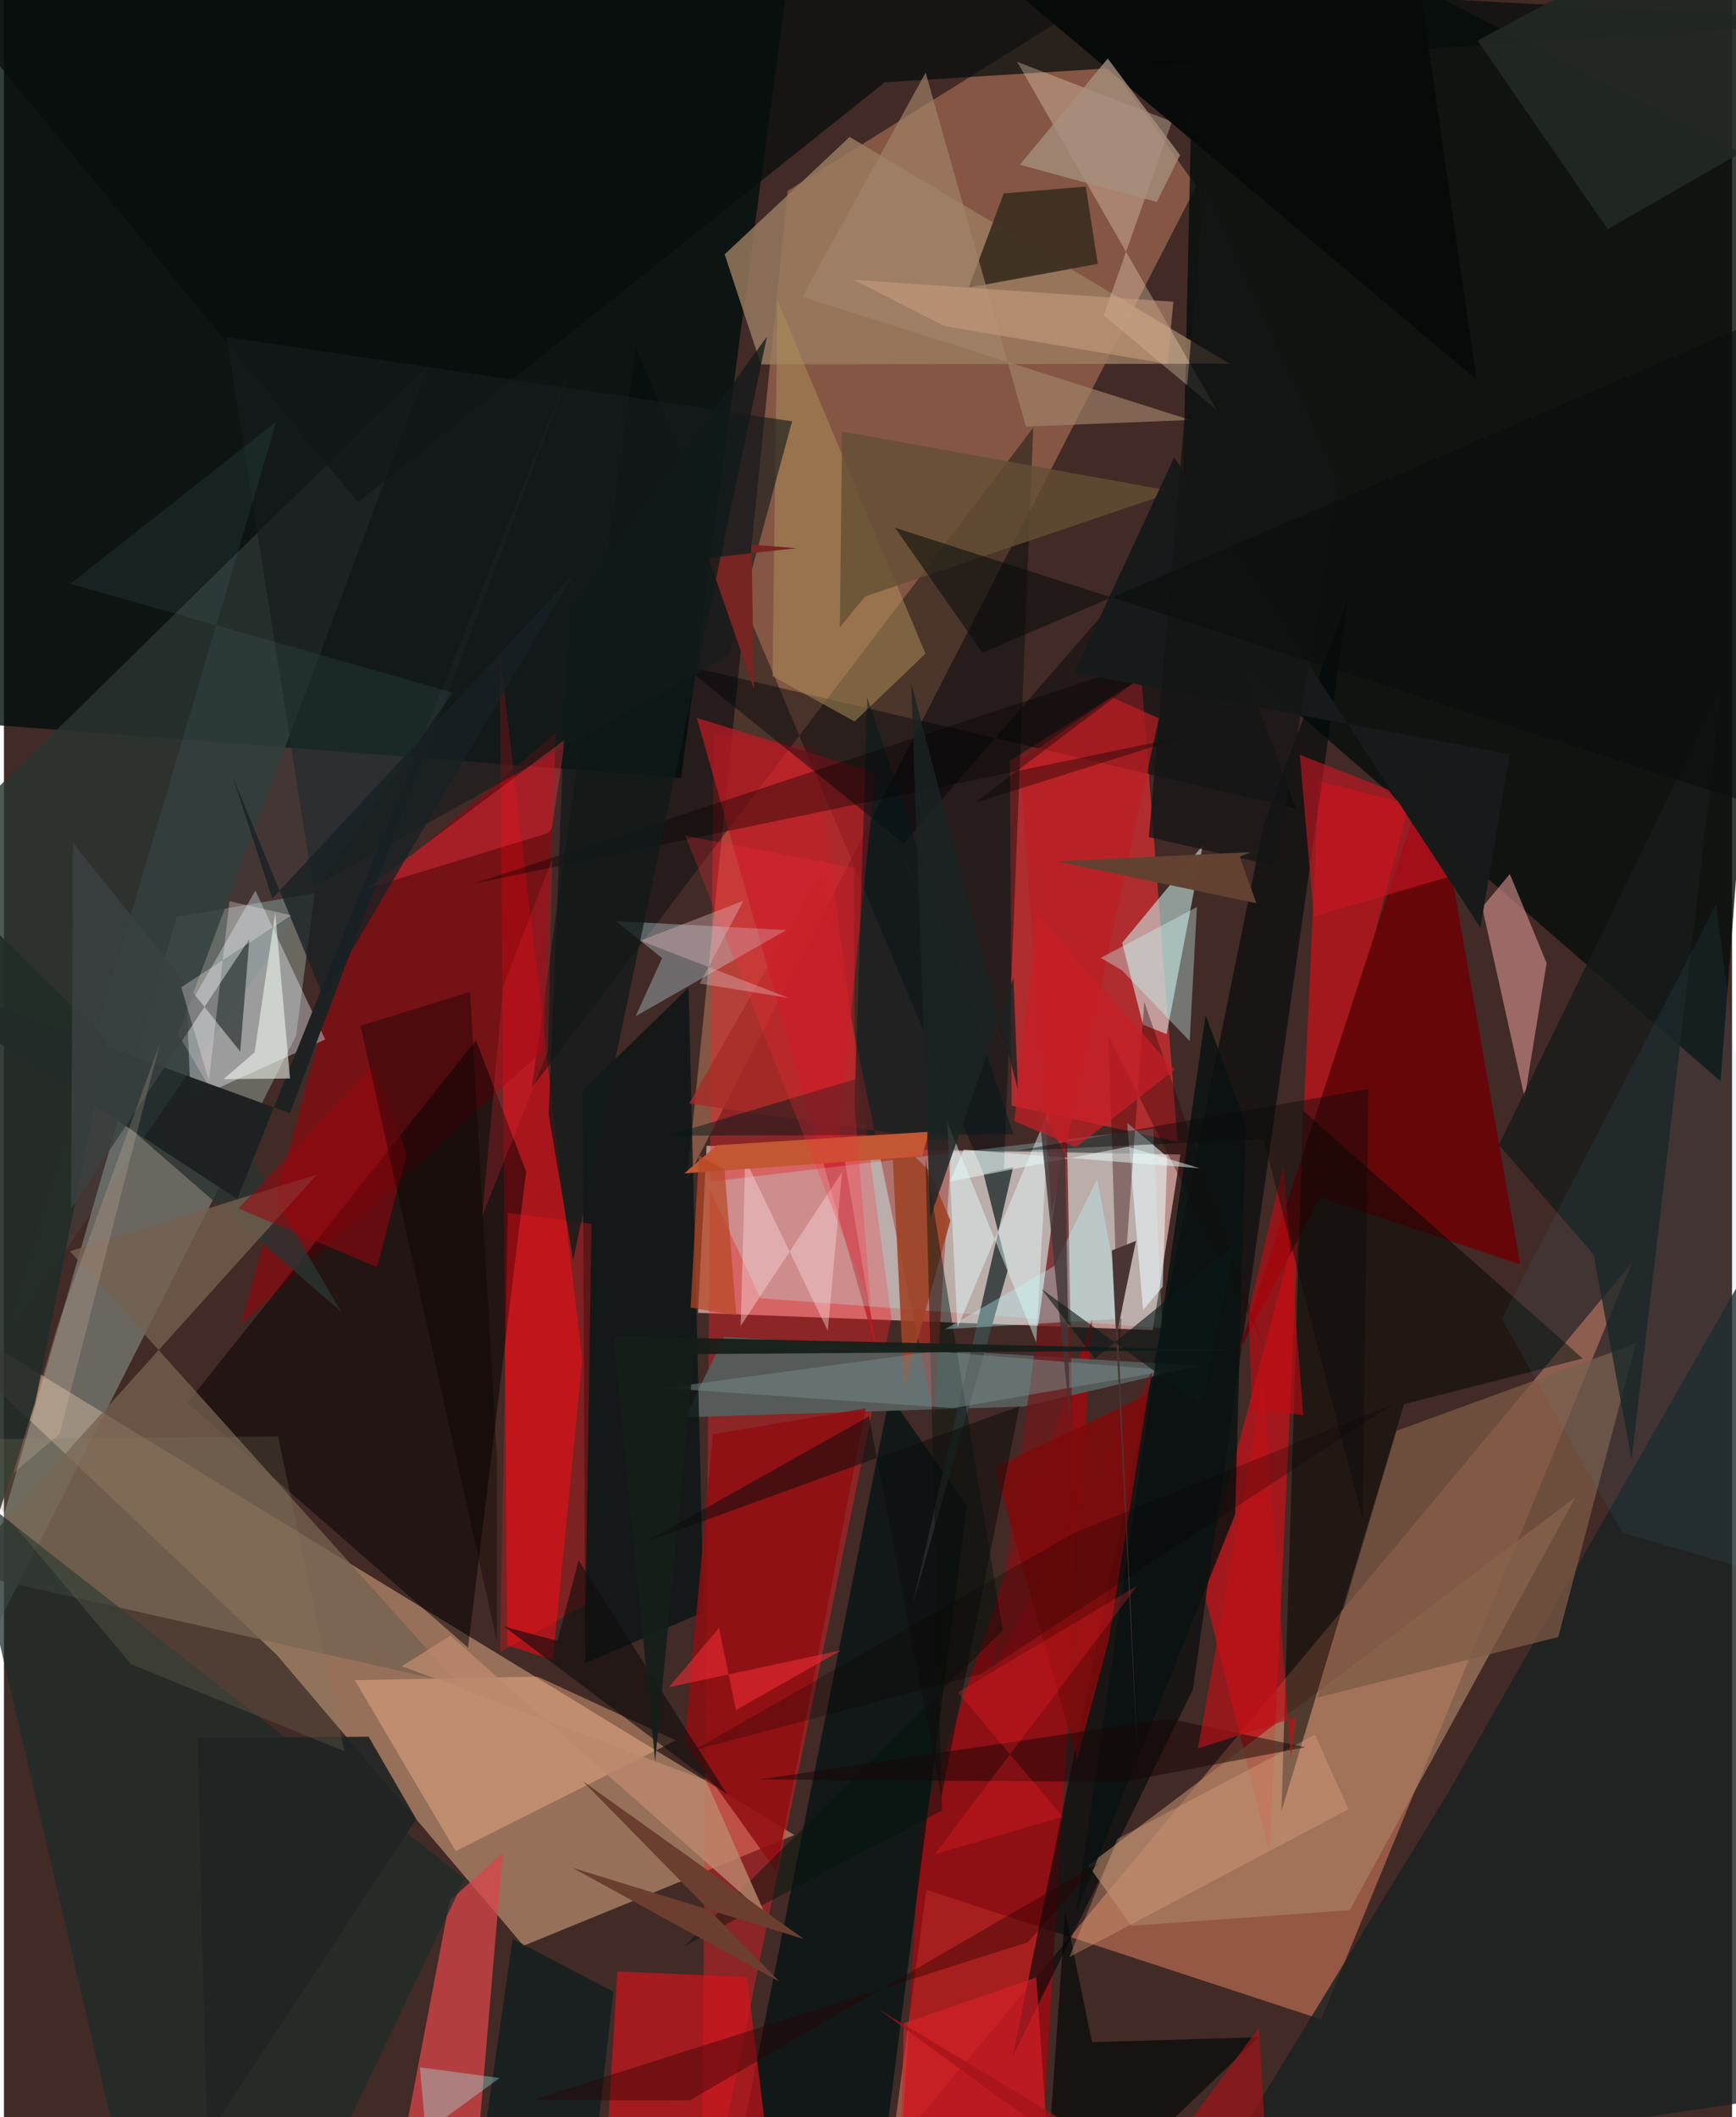 <svg xmlns="http://www.w3.org/2000/svg" width="228" height="278" viewBox="0 0 836 1024"><path fill="#422a26" d="M0 0h836v1024H0z"/><path fill="#f7c2be" fill-opacity=".675" d="M339.93 554.187l-4.171 80.8 219.997 8.348 13.364-84.925z"/><path fill="#e9b48d" fill-opacity=".506" d="M-62 616.097l444.358 271.435-131.008 53.557-119.22-140.536z"/><path fill="#d78e67" fill-opacity=".447" d="M517.379 5.936l-138.24 86.336-48.693 478.11L576.774 90.107z"/><path fill="#bd7055" fill-opacity=".667" d="M787.435 610.918l-358.141 429.58L446.255 914l190.941 62.68z"/><path fill="#f02f35" fill-opacity=".624" d="M487.455 534.767l80.308 17.433-17.538-224.227-63.537 39.984z"/><path fill="#020f0e" fill-opacity=".804" d="M-62 346.231l389.553 30.008L385.185-54.74-28.81-62z"/><path fill="#a3bbb3" fill-opacity=".412" d="M150.311 432.044l-8.955 68.844-172.995 341.269L83.581 443.43z"/><path fill="#050e0c" fill-opacity=".812" d="M577.007-62L863.874 86.295l-33.442 436.647-261.39-227.457z"/><path fill="#ff1d28" fill-opacity=".388" d="M392.423 361.113l-49.163-5.797L337.392 1086l91.898-448.725z"/><path fill="#f90715" fill-opacity=".557" d="M265.534 802.853l14.199-145.104-39.909-342.622 3.705 480.724z"/><path fill="#b0040d" fill-opacity=".686" d="M501.575 1048.441l24.913-410.627-82.902 244.303-9.407 157.224z"/><path fill="#c21219" fill-opacity=".745" d="M612.256 896.214l-32.873-130.728 100.504-376.589-43.785-11.181z"/><path fill="#000b0d" fill-opacity=".427" d="M255.293 526.198l242.635-319.303-15.1 381.918-177.062-420.785z"/><path fill="#cffaf5" fill-opacity=".545" d="M579.914 408.909l-17.441 91.242-11.431-4.497-10.087-39.64z"/><path fill="#94040d" fill-opacity=".612" d="M260.765 508.072L114.639 640.477l55.867-203.652 96.469-82.443z"/><path fill="#00080a" fill-opacity=".624" d="M609.443 398.932L487.92 994.886l87.228-177.665 75.22-528.44z"/><path fill="#997b60" fill-opacity=".827" d="M366.178 176.23l-17.526-53.21 60.465-56.796 183.922 109.724z"/><path fill-opacity=".49" d="M252.586 566.645l-28.072 230.262L88.815 678.46l139.552-175.325z"/><path fill="#001213" fill-opacity=".733" d="M428.459 674.926l37.453 53.619L420.045 1086h-73.576z"/><path fill="#565b5a" d="M329.58 685.47l18.843-38.907 229.502 14.08-84.836 19.643z"/><path fill="#d84549" fill-opacity=".749" d="M225.165 1086H183.81l31.809-166.694 25.7-23.14z"/><path fill="#2a3431" fill-opacity=".82" d="M84.185 500.008L205.07 176.843-62 438.898l225.217 195.64z"/><path fill="#67070a" fill-opacity=".992" d="M690.63 367.908l-93.692 286.554 39.955-75.286 96.665 32.427z"/><path fill="#192022" fill-opacity=".788" d="M698.301 867.675L584.103 1054.67 898 1008.644V518.027z"/><path fill="#ecf5ff" fill-opacity=".38" d="M121.639 430.753l33.77 71.997-65.06 29.514-1.793-43.905z"/><path fill="#d9141c" fill-opacity=".647" d="M359.504 956.206l-62.762-2.701L288.815 1086h86.418z"/><path fill="#a88162" fill-opacity=".671" d="M545.421 931.435l-20.898-29.26 235.771-178.111L651.03 923.91z"/><path fill="#060d0c" fill-opacity=".722" d="M171.26 242.99L426.15 39.796l471.297-29.404L-62-41.131z"/><path fill="#756150" fill-opacity=".761" d="M219.936 814.563L31.9 605.166l119.389-36.981-172.93 191.812z"/><path fill="#081415" fill-opacity=".78" d="M281.199 804.424l-1.216-276.903 51.212-49.827 7.352 301.99z"/><path fill="#d48f8e" fill-opacity=".624" d="M735.688 531.028l-20.559-92.225 13.375-16.087 17.798 43.093z"/><path fill="#020905" fill-opacity=".518" d="M763.762 657.06l-86.446 22.093-59.319 196.905 10.453-338.831z"/><path fill="#a82c27" fill-opacity=".788" d="M395.217 422.793l-63.733 110.963 127.077 18.526-8.526 132.575z"/><path fill="#ba1b22" fill-opacity=".737" d="M404.056 545.648l17.633-171.801-86.499-26.615 87.444 307.67z"/><path fill="#b6ffff" fill-opacity=".259" d="M560.342 642.408l-4.343-96.376-216.282 25.747 26.275 56.125z"/><path fill="#f4b189" fill-opacity=".439" d="M258.167 810.905l-88.463 1.747 48.855 82.685 106.434-53.588z"/><path fill="#1e2c29" fill-opacity=".729" d="M138.148 1086l84.808-177.43L-20.007 718.1 65.922 1086z"/><path fill="#3c2f20" fill-opacity=".941" d="M529.141 127.62l-5.79-37.37-39.688 3.296-16.949 45.567z"/><path fill="#f9e7ca" fill-opacity=".314" d="M565.071 58.81l-33.056 93.647 54.75 45.915-96.642-168.497z"/><path fill="#7c5b44" fill-opacity=".733" d="M635.246 821.072l116.687-29.295L789.46 649.79l-115.777 42.242z"/><path fill="#00050a" fill-opacity=".447" d="M625 391.046l-296.756-69.408 106.987 86.344 137.73-158.537z"/><path fill="#cff3fd" fill-opacity=".322" d="M295.98 445.502l22.417 17.89-12.823 28.144 72.877-41.682z"/><path fill="#70181a" fill-opacity=".761" d="M519.638 835.004l-5.572-295.36-36.563 269.633 78.42-147.179z"/><path fill="#161c1a" fill-opacity=".78" d="M787.421 705.89l-18.445-99.12-45.778-53.042 107.949-221.51z"/><path fill="#910e11" fill-opacity=".831" d="M416.921 681.183l-73.969 12.546-13.728 149.217 44.42 62.07z"/><path fill="#1e2222" fill-opacity=".996" d="M273.863 178.74L112.825 579.891-62 465.463l200.311 72.964z"/><path fill="#ae8e58" fill-opacity=".514" d="M374.18 145.143l-2.367 181.92 39.726 21.88 34.27-32.795z"/><path fill="#9f4326" fill-opacity=".894" d="M457.884 590.308l-22.397 81.255-6.105-123.48 18.158 18.112z"/><path fill="#02181d" fill-opacity=".478" d="M488.419 548.678l-167.602.628 91.102-27.334 5.734-184.5z"/><path fill="#eafcfd" fill-opacity=".576" d="M560.557 622.365l-9.49 11.268-7.703-90.54 19.389 16.39z"/><path fill="#f5131b" fill-opacity=".333" d="M240.064 798.919l41.311-22.695 2.891-184.333-40.572-5.278z"/><path fill="#000805" fill-opacity=".671" d="M526.356 987.723l80.528-2.387L502.18 1086l11.219-161.28z"/><path fill="#171c1c" fill-opacity=".643" d="M381.268 203.774L350.59 316.995 149.628 428.967 107.68 162.998z"/><path fill="#404646" fill-opacity=".984" d="M485.636 614.233l-45.97 161.652 48.52-211.34-14.298 3.21z"/><path fill="#52898b" fill-opacity=".137" d="M1.336 645.724l130.43-441.823-99.614 78.423 184.99 52.652z"/><path fill="#c61522" fill-opacity=".624" d="M633.658 443.263l65.392-19.183-29.026-42.078-43.108-16.908z"/><path fill="#644f35" fill-opacity=".804" d="M404.4 303.407l1.073-94.7 160.774 29.054-149.664 50.724z"/><path fill="#7e0b0c" fill-opacity=".89" d="M479.111 709.734l40.035 140.981 15.097-56.49 19.22-119.704z"/><path fill="#232c28" fill-opacity=".91" d="M-62 393.324l13.5 477.103 63.515-191.294L50.016 503.35z"/><path fill="#d82029" fill-opacity=".624" d="M508.294 1086l-8.868-129.58-64.117 22.164L432.655 1086z"/><path fill="#e9ffff" fill-opacity=".435" d="M456.289 542.327l43.106 106.943 6.109-112.353-44.221 105.247z"/><path fill="#bd1e22" fill-opacity=".69" d="M491.418 368.126l15.473 218.25 51.835-238.95-22.851-10.242z"/><path fill="#d2fdfd" fill-opacity=".357" d="M540.848 469.288l32.775 34.261 3.485-64.821-46.51 24.564z"/><path fill="#00140e" fill-opacity=".463" d="M483.144 788.593l-37.34-228.175 7.962 315.198-124.79 65.801z"/><path fill="#a28469" fill-opacity=".663" d="M494.403 206.334l-48.52-171.213-59.7 108.397 187.714 59.607z"/><path fill="#e2a886" fill-opacity=".341" d="M634.222 839.024l16.22 36.023-134.997 71.51 23.207-57.165z"/><path fill="#768687" fill-opacity=".529" d="M459.158 681.058l-139.778-9.68 130.97-17.784 113.683 9.211z"/><path fill="#ff3445" fill-opacity=".357" d="M271.606 357.475l-95.999 72.267 87.631-26.806 1.754-2.063z"/><path fill="#310507" fill-opacity=".376" d="M539.327 656.021l-4.997-155.138 74.753 149.069-57.446-165.41z"/><path fill="#050000" fill-opacity=".365" d="M227.508 427.328l339.093-112.173-97.136 73.241 103.508-32.622z"/><path fill="#fad7d6" fill-opacity=".435" d="M356.383 641.355l49.094-74.462-6.915 76.801-39.948-82.822z"/><path fill="#c0fcff" fill-opacity=".341" d="M455.326 642.86l52.775-30.497 20.773-42.272 12.56 67.67z"/><path fill="#c20a11" fill-opacity=".612" d="M603.63 681.907l24.928 2.485-9.523-121.165-16.9 71.337z"/><path fill="#081210" fill-opacity=".816" d="M600.756 543.58l-19.418-52.504-62.842 434.542L595.6 732.436z"/><path fill="#97060e" fill-opacity=".561" d="M113.48 584.46l65.302-69.36 16.072 43.174-14.421 54.634z"/><path fill="#3b4141" fill-opacity=".82" d="M114.292 508.565l-80.85-100.778-1 176.802 86.29-130.396z"/><path fill="#f8fff4" fill-opacity=".545" d="M138.39 521.617l-7.15-80.09-9.98 67.423-14.992 12.984z"/><path fill="#100c0d" fill-opacity=".604" d="M267.75 793.623l-25.825-6.928 108.057 81.386-71.97-113.408z"/><path fill="#212723" fill-opacity=".945" d="M712.866 19.602l62.978 91.275 105.014-60.315L865.761-62z"/><path fill="#bc896d" fill-opacity=".792" d="M215.993 791.104l-23.512 14.788 147.08 55.207 28.77 64.96z"/><path fill="#181b1b" fill-opacity=".992" d="M517.759 325.283l48.377-104.141 148.13 227.6 14.16-83.943z"/><path fill="#041b1d" fill-opacity=".631" d="M281.572 1080.188L224.694 1086l21.39-148.199 48.752 25.532z"/><path fill="#e9fdfe" fill-opacity=".498" d="M543.704 554.615l34.832 10.439-114.194-9.062-6.722 15.51z"/><path fill="#a5fef9" fill-opacity=".333" d="M239.783 1005.06l-38.562-5.148 7.755 86.088h-80.349z"/><path fill="#413637" fill-opacity=".82" d="M513.302 558.24L402.807 356.46l97.664 178.626 15.166 150.906z"/><path fill="#151e1a" fill-opacity=".918" d="M315.029 851.812l18.862-196.891 262.347-1.889-301.326-6.72z"/><path fill="#070c0b" fill-opacity=".988" d="M679.939-41.64l-.84 16.043-251.885-30.791L712.417 183.71z"/><path fill="#772523" d="M340.836 269.819l21.997 63.347-1.206-69.738 21.873 1.697z"/><path fill="#a78f7e" fill-opacity=".784" d="M557.7 97.691l11.258-22.653-34.974-46.715L491.46 79.68z"/><path fill="#180607" fill-opacity=".494" d="M541.465 861.835l-175.813-1.191 197.963-29.323 66.049 13.732z"/><path fill="#101919" fill-opacity=".765" d="M263.522 539.102l11.857 70.386 93.705-446.612-95.815 132.226z"/><path fill="#0e0e0e" fill-opacity=".537" d="M453.504 869.188l37.783-189.068-180.85 65.652 108.035-60.757z"/><path fill="#4aa9ba" fill-opacity=".086" d="M724.679 637.834l103.6-200.476 42.365 329.268-87.807-25.24z"/><path fill="#141615" fill-opacity=".765" d="M580.574 90.17l-26.693 314.72 61.726 14.075 29.902-186.93z"/><path fill="#c11117" fill-opacity=".627" d="M622.559 850.427l-13.405-182.01-31.53 177.23 47.505-15.123z"/><path fill="#202423" fill-opacity=".929" d="M98.247 1033.356L93.6 840.638l82.818-.668 23.06 39.847z"/><path fill="#cb9e7f" fill-opacity=".545" d="M565.74 145.95l-2.893 30.071-107.794-18.295-44.099-22.425z"/><path fill="#0b0000" fill-opacity=".369" d="M238.512 705.15l-13.018-225.44-52.984 16.431 65.93 297.508z"/><path fill="#192124" fill-opacity=".784" d="M154.727 482.719L110.723 375.83l19.07 58.77L274.94 278.51z"/><path fill="#2a0000" fill-opacity=".396" d="M331.719 1015.89l-76.078-.2 239.585-76.281 34.381-38.362z"/><path fill="#624231" fill-opacity=".992" d="M597.835 414.36l5.295-2.233-93.958 4.49 96.687 20.214z"/><path fill="#4a3535" d="M538.85 642.648l8.789-42.48-11.689 4.643 12.472 245.213z"/><path fill="#c35733" d="M344.996 553.903l102.5-6.504-3.265 11.878-115.097 8.215z"/><path fill="#b64725" fill-opacity=".71" d="M354.297 636.179l-22.126-3.725 4-73.646 12.403 6.93z"/><path fill="#0a0a0b" fill-opacity=".435" d="M660.106 526.66l-170.095 29.917 119.327-5.6 47.964 183.74z"/><path fill="#080e0b" fill-opacity=".561" d="M431.087 255.257l42.294 60.45L850.98 154.04 898 405.614z"/><path fill="#1a2323" fill-opacity=".812" d="M438.887 330.303l51.64 196.759-2.164-54.234-40.247 116.163z"/><path fill="#ff2a37" fill-opacity=".255" d="M419.416 631.531l-89.774-227.33 81.513 15.514.5 117.034z"/><path fill="#827e60" fill-opacity=".235" d="M-30.033 696.251l91.577 108.665 103.177 42.128-32.116-152.303z"/><path fill="#6c3e2f" d="M275.07 903.397l100.055 55.03-95.165-97 106.965 76.4z"/><path fill="#c81e25" fill-opacity=".71" d="M566.356 517.367l-47.755 37.56-29.799-12.659 10.736-100.031z"/><path fill="#f82d36" fill-opacity=".537" d="M354.102 827.095l50.997-28.948-83.52 17.922 24.363-28.704z"/><path fill="#a01418" fill-opacity=".686" d="M607.187 980.644L613.152 1086l-190.01-114.145 123.651 90.429z"/><path fill="#ffe0c3" fill-opacity=".173" d="M26.993 693.329l-22.325 19.19 20.792-70.053 49.948-137.79z"/><path fill="#e3b9bf" fill-opacity=".384" d="M336.598 475.713l21.13-40.033-49.872 19.293 71.98 27.742z"/><path fill="#0a0000" fill-opacity=".255" d="M472.46 809.737l200.047-130.896-154.877 62.575-183.929 105.11z"/><path fill="#f02839" fill-opacity=".239" d="M231.293 588.397l31.861-79.995 2.104-93.053-23.679 61.398z"/><path fill="#fff3f8" fill-opacity=".29" d="M99.142 522.653l9.98-86.752 29.891 6.808-53.248 34.805z"/><path fill="#0b1a18" fill-opacity=".612" d="M579.462 679.82l15.774-77.643-67.505 54.957-25.753-33.665z"/><path fill="#fb222a" fill-opacity=".275" d="M512.216 878.702l-61.972 18.196 98.038-129.962-86.809 51.63z"/></svg>